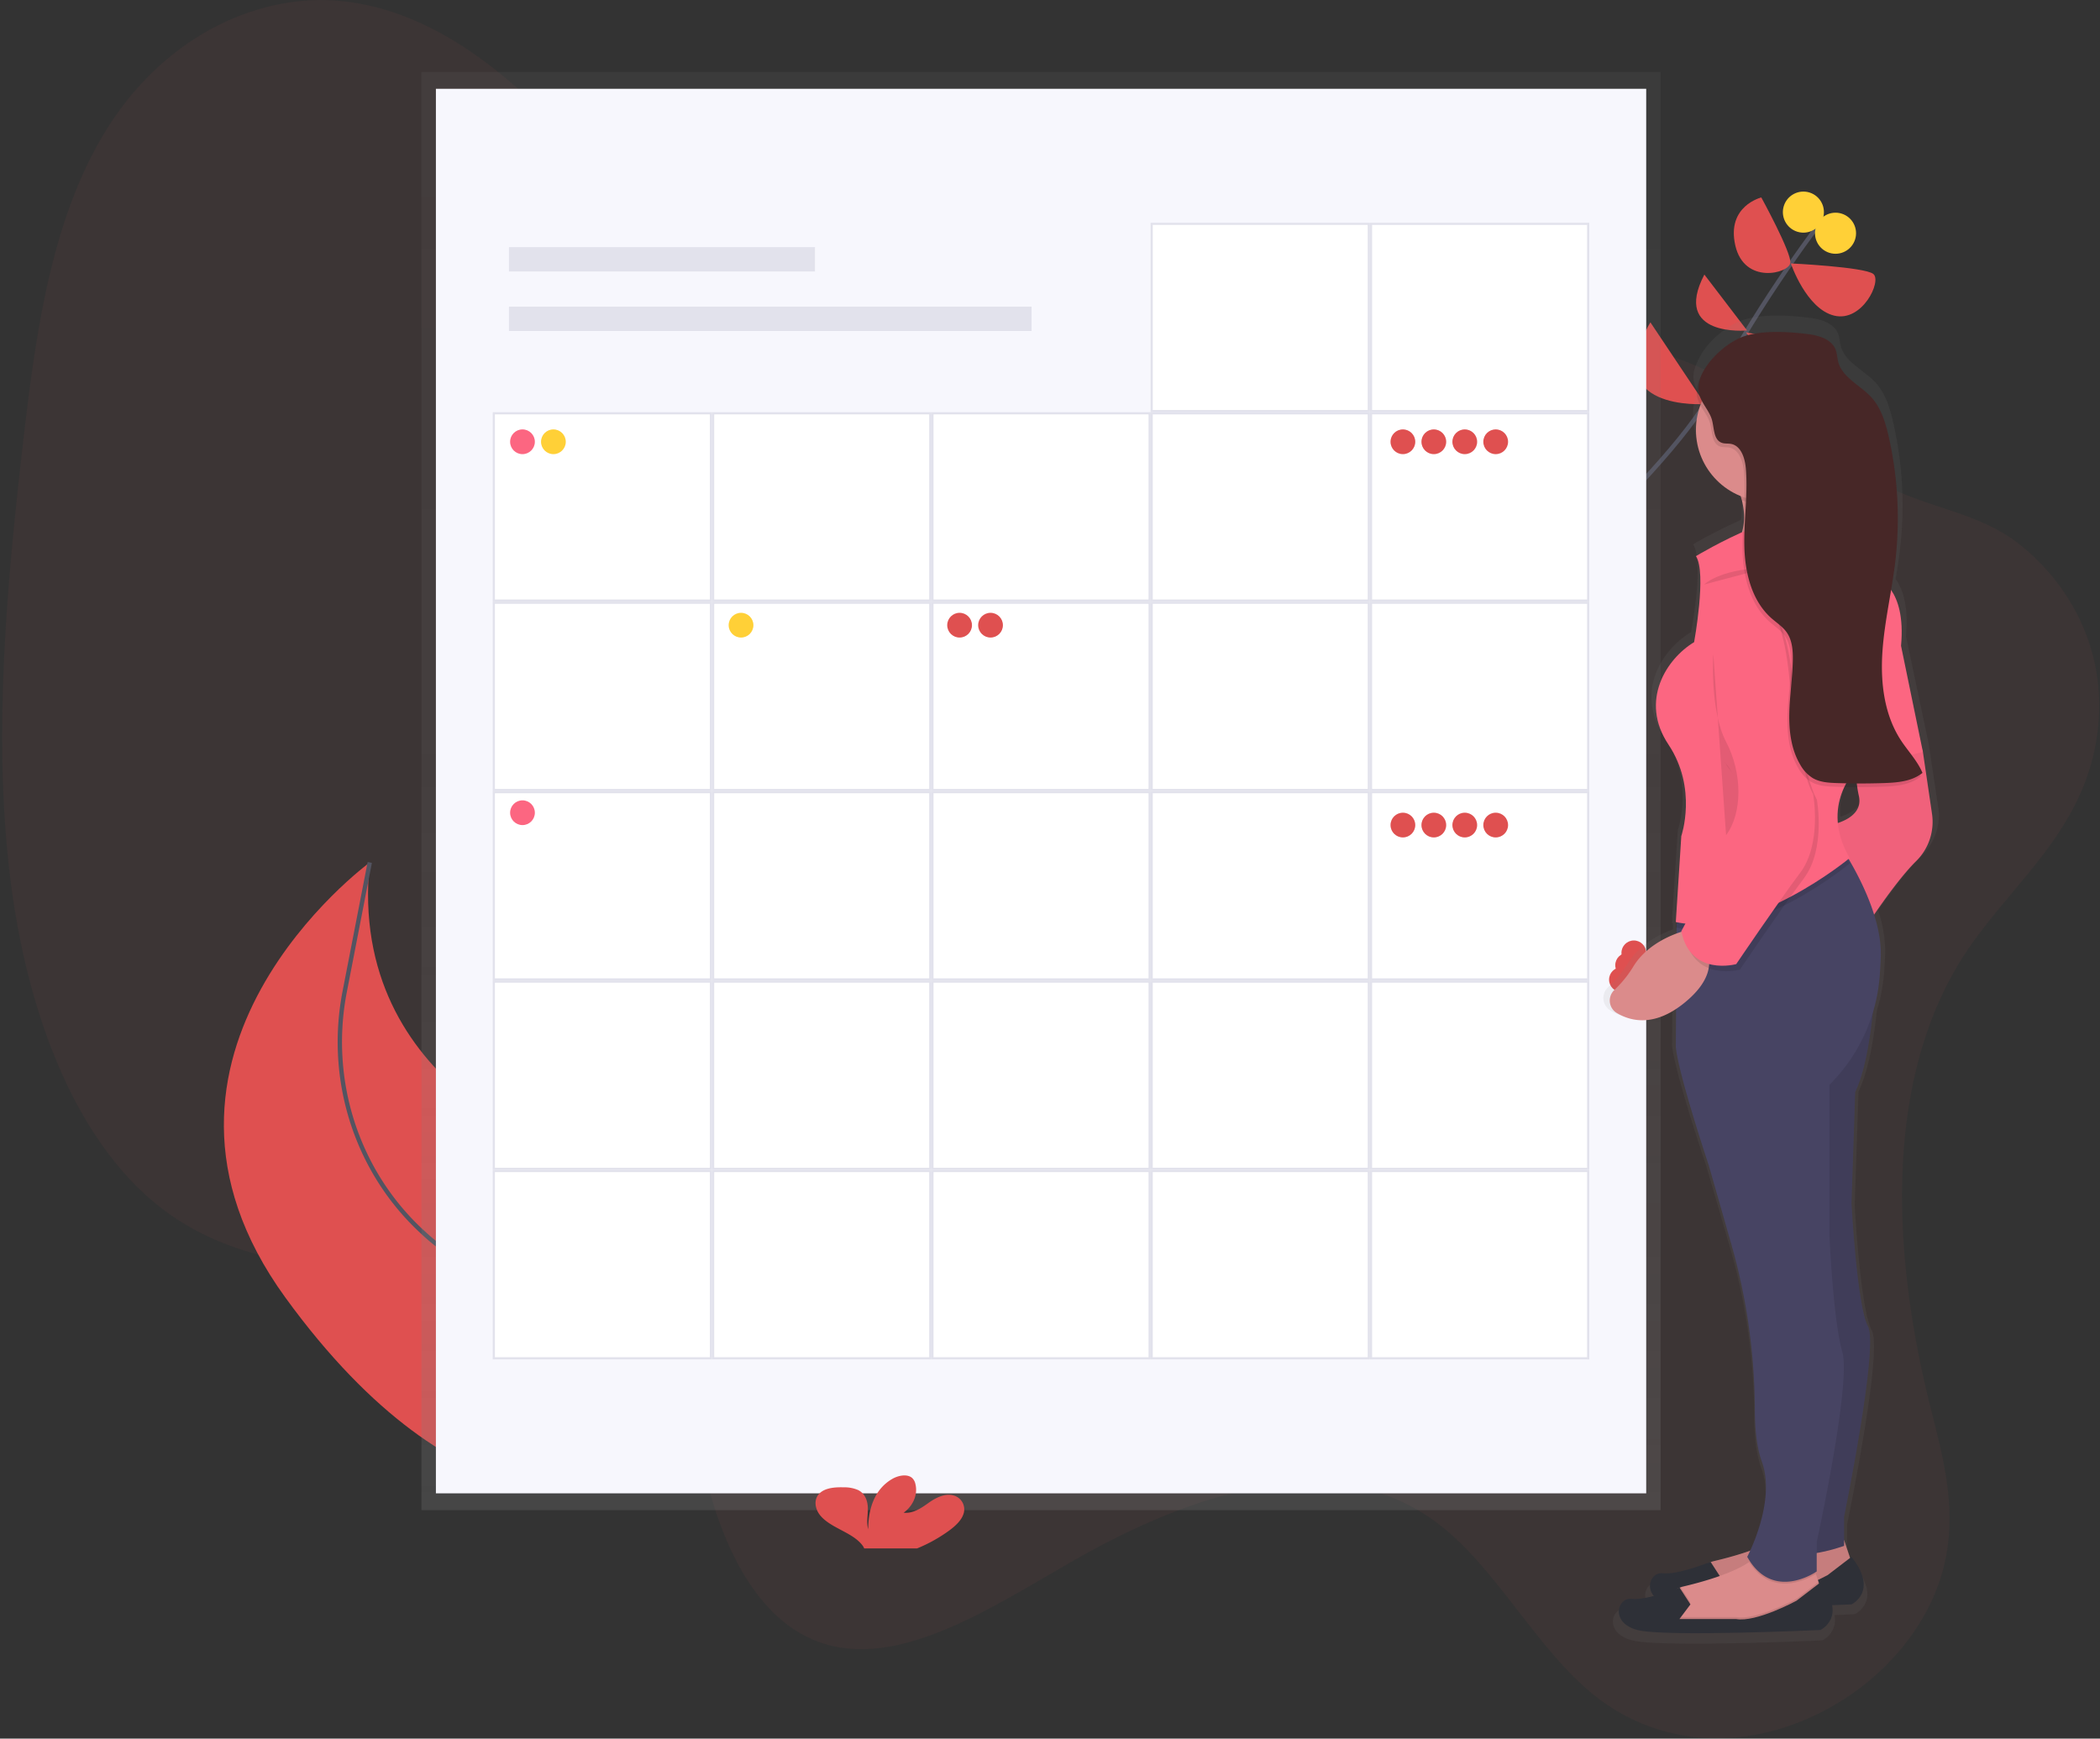 <svg xmlns="http://www.w3.org/2000/svg" width="302" height="250" viewBox="0 0 302 250">
    <rect x="0" y="0" width="302" height="250" fill="#333333" stroke="none"/>
    <defs>
        <linearGradient id="a" x1="50.001%" x2="50.001%" y1="99.998%" y2="0%">
            <stop offset="0%" stop-color="gray" stop-opacity=".25"/>
            <stop offset="54%" stop-color="gray" stop-opacity=".12"/>
            <stop offset="100%" stop-color="gray" stop-opacity=".1"/>
        </linearGradient>
        <linearGradient id="b" x1="183421%" x2="183421%" y1="80687%" y2="19498%">
            <stop offset="0%" stop-color="gray" stop-opacity=".25"/>
            <stop offset="54%" stop-color="gray" stop-opacity=".12"/>
            <stop offset="100%" stop-color="gray" stop-opacity=".1"/>
        </linearGradient>
    </defs>
    <g fill="none" fill-rule="evenodd">
        <path fill="#DF5050" fill-rule="nonzero" d="M281.975 138.109c-11.584 18.726-9.413 44.238-4.326 64.354 1.703 6.735 3.664 13.845 2.208 21.382-1.78 9.217-8.27 16.455-14.837 20.6-11.974 7.537-25.647 7.328-35.603-.553-8.598-6.807-14.26-18.68-23.039-25.122-14.678-10.783-34.835-4.248-52.336 5.83-12.377 7.113-26 16.165-37.44 11.04-8.048-3.599-13.066-13.752-15.409-24.8-1.13-5.334-1.814-11.161-4.406-15.225-1.543-2.416-3.664-4.033-5.862-5.36-20.066-12.09-47.215-1.981-66.565-15.673-13.07-9.245-20.5-28.34-22.942-48.758-2.442-20.418-.434-42.266 2.08-63.777 1.79-15.293 4.21-31.654 12.242-44.091C24.238 4.8 37.633-1.083 49.276.166c11.642 1.248 21.752 8.62 30.465 17.63 10.89 11.261 20.712 25.643 34.807 29.276 9.6 2.475 20.084-.39 30.293-2.01 17.046-2.709 33.854-1.932 50.544-.914 15.978.974 32.052 2.185 46.94 7.803 10.534 3.98 18.62 12.262 28.45 17.65 6.41 3.51 13.639 3.957 19.61 8.639 7.355 5.767 13.72 16.414 10.775 29.872-2.808 12.802-13.039 20.059-19.185 29.997z" opacity=".05"/>
        <path stroke="#535461" stroke-width=".624" d="M207.837 95.78s31.543-26.414 38.557-39.731c7.014-13.318 15.943-24.794 15.943-24.794"/>
        <path fill="#DF5050" fill-rule="nonzero" d="M258.19 61.027l-13.645-3.074s3.22 14.382 13.645 3.074z"/>
        <path fill="#DF5050" fill-rule="nonzero" d="M237.34 46.345l7.852 11.751s-15.35 1.108-7.852-11.75zM263.558 49.981l-12.47-2.184s7.832 11.906 12.47 2.184zM245.104 39.479l6.143 8.04s-10.874 1.03-6.143-8.04zM257.537 37.878s10.618.505 11.868 1.52c1.249 1.014-1.584 6.96-5.622 5.989-4.038-.97-6.246-7.51-6.246-7.51zM253.293 28.393s4.338 7.9 4.175 9.404c-.162 1.504-6.611 3.192-7.914-2.497-1.302-5.69 3.739-6.907 3.739-6.907z"/>
        <ellipse cx="263.967" cy="33.537" fill="#FFD037" fill-rule="nonzero" rx="2.953" ry="2.951" transform="rotate(-72.474 263.967 33.537)"/>
        <ellipse cx="259.345" cy="30.501" fill="#FFD037" fill-rule="nonzero" rx="2.953" ry="2.951" transform="rotate(-72.474 259.345 30.5)"/>
        <path fill="#DF5050" fill-rule="nonzero" d="M109.45 199.323s5.063-15.05-27.03-33.193c0 0-32.585-9.498-29.253-42.113 0 0-37.564 27.503-12.146 62.537C66.44 221.59 88.38 213.942 88.38 213.942l21.07-14.62z"/>
        <path stroke="#535461" stroke-width=".624" d="M99.666 206.12s-15.659-16.913-30.668-23.451a29.892 29.892 0 0 1-8.155-5.428c-9.569-8.74-13.741-21.926-11.274-34.644l3.607-18.58"/>
        <path fill="url(#a)" fill-rule="nonzero" d="M60.609 10.362h178.205v206.782H60.609z"/>
        <path fill="#F7F7FD" fill-rule="nonzero" d="M62.686 12.768H236.74v201.963H62.686z"/>
        <path fill="#E2E2EC" fill-rule="nonzero" d="M73.198 35.534h44.001v3.502H73.198zM73.198 44.095h75.15v3.502h-75.15z"/>
        <path fill="#FFF" fill-rule="nonzero" d="M197.178 32.188h31.227v26.929h-31.227z"/>
        <path fill="#E2E2EC" fill-rule="nonzero" d="M228.24 32.344V58.96H197.32V32.344h30.919zm.312-.312h-31.543v27.24h31.543v-27.24z"/>
        <path fill="#FFF" fill-rule="nonzero" d="M165.638 32.188h31.227v26.929h-31.227z"/>
        <path fill="#E2E2EC" fill-rule="nonzero" d="M196.697 32.344V58.96h-30.919V32.344h30.919zm.312-.312h-31.543v27.24h31.543v-27.24z"/>
        <path fill="#FFF" fill-rule="nonzero" d="M197.178 59.429h31.227v26.929h-31.227z"/>
        <path fill="#E2E2EC" fill-rule="nonzero" d="M228.24 59.585v26.617H197.32V59.585h30.919zm.312-.312h-31.543v27.24h31.543v-27.24z"/>
        <path fill="#FFF" fill-rule="nonzero" d="M165.638 59.429h31.227v26.929h-31.227z"/>
        <path fill="#E2E2EC" fill-rule="nonzero" d="M196.697 59.585v26.617h-30.919V59.585h30.919zm.312-.312h-31.543v27.24h31.543v-27.24z"/>
        <path fill="#FFF" fill-rule="nonzero" d="M134.098 59.429h31.227v26.929h-31.227z"/>
        <path fill="#E2E2EC" fill-rule="nonzero" d="M165.17 59.585v26.617H134.25V59.585h30.918zm.312-.312h-31.543v27.24h31.543v-27.24z"/>
        <path fill="#FFF" fill-rule="nonzero" d="M102.558 59.429h31.227v26.929h-31.227z"/>
        <path fill="#E2E2EC" fill-rule="nonzero" d="M133.63 59.585v26.617H102.71V59.585h30.919zm.312-.312h-31.543v27.24h31.543v-27.24z"/>
        <path fill="#FFF" fill-rule="nonzero" d="M71.018 59.429h31.227v26.929H71.018z"/>
        <path fill="#E2E2EC" fill-rule="nonzero" d="M102.09 59.585v26.617H71.17V59.585h30.919zm.312-.312H70.859v27.24h31.543v-27.24z"/>
        <path fill="#FFF" fill-rule="nonzero" d="M197.178 86.667h31.227v26.929h-31.227z"/>
        <path fill="#E2E2EC" fill-rule="nonzero" d="M228.24 86.826v26.617H197.32V86.826h30.919zm.312-.312h-31.543v27.24h31.543v-27.24z"/>
        <path fill="#FFF" fill-rule="nonzero" d="M165.638 86.667h31.227v26.929h-31.227z"/>
        <path fill="#E2E2EC" fill-rule="nonzero" d="M196.697 86.826v26.617h-30.919V86.826h30.919zm.312-.312h-31.543v27.24h31.543v-27.24z"/>
        <path fill="#FFF" fill-rule="nonzero" d="M134.098 86.667h31.227v26.929h-31.227z"/>
        <path fill="#E2E2EC" fill-rule="nonzero" d="M165.17 86.826v26.617H134.25V86.826h30.918zm.312-.312h-31.543v27.24h31.543v-27.24z"/>
        <path fill="#FFF" fill-rule="nonzero" d="M102.558 86.667h31.227v26.929h-31.227z"/>
        <path fill="#E2E2EC" fill-rule="nonzero" d="M133.63 86.826v26.617H102.71V86.826h30.919zm.312-.312h-31.543v27.24h31.543v-27.24z"/>
        <path fill="#FFF" fill-rule="nonzero" d="M71.018 86.667h31.227v26.929H71.018z"/>
        <path fill="#E2E2EC" fill-rule="nonzero" d="M102.09 86.826v26.617H71.17V86.826h30.919zm.312-.312H70.859v27.24h31.543v-27.24z"/>
        <path fill="#FFF" fill-rule="nonzero" d="M197.178 113.908h31.227v26.929h-31.227z"/>
        <path fill="#E2E2EC" fill-rule="nonzero" d="M228.24 114.064v26.616H197.32v-26.616h30.919zm.312-.312h-31.543v27.24h31.543v-27.24z"/>
        <path fill="#FFF" fill-rule="nonzero" d="M165.638 113.908h31.227v26.929h-31.227z"/>
        <path fill="#E2E2EC" fill-rule="nonzero" d="M196.697 114.064v26.616h-30.919v-26.616h30.919zm.312-.312h-31.543v27.24h31.543v-27.24z"/>
        <path fill="#FFF" fill-rule="nonzero" d="M134.098 113.908h31.227v26.929h-31.227z"/>
        <path fill="#E2E2EC" fill-rule="nonzero" d="M165.17 114.064v26.616H134.25v-26.616h30.918zm.312-.312h-31.543v27.24h31.543v-27.24z"/>
        <path fill="#FFF" fill-rule="nonzero" d="M102.558 113.908h31.227v26.929h-31.227z"/>
        <path fill="#E2E2EC" fill-rule="nonzero" d="M133.63 114.064v26.616H102.71v-26.616h30.919zm.312-.312h-31.543v27.24h31.543v-27.24z"/>
        <path fill="#FFF" fill-rule="nonzero" d="M71.018 113.908h31.227v26.929H71.018z"/>
        <path fill="#E2E2EC" fill-rule="nonzero" d="M102.09 114.064v26.616H71.17v-26.616h30.919zm.312-.312H70.859v27.24h31.543v-27.24z"/>
        <path fill="#FFF" fill-rule="nonzero" d="M197.178 141.145h31.227v26.929h-31.227z"/>
        <path fill="#E2E2EC" fill-rule="nonzero" d="M228.24 141.305v26.613H197.32v-26.613h30.919zm.312-.312h-31.543v27.237h31.543v-27.237z"/>
        <path fill="#FFF" fill-rule="nonzero" d="M165.638 141.145h31.227v26.929h-31.227z"/>
        <path fill="#E2E2EC" fill-rule="nonzero" d="M196.697 141.305v26.613h-30.919v-26.613h30.919zm.312-.312h-31.543v27.237h31.543v-27.237z"/>
        <path fill="#FFF" fill-rule="nonzero" d="M134.098 141.145h31.227v26.929h-31.227z"/>
        <path fill="#E2E2EC" fill-rule="nonzero" d="M165.17 141.305v26.613H134.25v-26.613h30.918zm.312-.312h-31.543v27.237h31.543v-27.237z"/>
        <path fill="#FFF" fill-rule="nonzero" d="M102.558 141.145h31.227v26.929h-31.227z"/>
        <path fill="#E2E2EC" fill-rule="nonzero" d="M133.63 141.305v26.613H102.71v-26.613h30.919zm.312-.312h-31.543v27.237h31.543v-27.237z"/>
        <path fill="#FFF" fill-rule="nonzero" d="M71.018 141.145h31.227v26.929H71.018z"/>
        <path fill="#E2E2EC" fill-rule="nonzero" d="M102.09 141.305v26.613H71.17v-26.613h30.919zm.312-.312H70.859v27.237h31.543v-27.237z"/>
        <path fill="#FFF" fill-rule="nonzero" d="M197.178 168.386h31.227v26.929h-31.227z"/>
        <path fill="#E2E2EC" fill-rule="nonzero" d="M228.24 168.542v26.617H197.32v-26.617h30.919zm.312-.312h-31.543v27.241h31.543v-27.24z"/>
        <path fill="#FFF" fill-rule="nonzero" d="M165.638 168.386h31.227v26.929h-31.227z"/>
        <path fill="#E2E2EC" fill-rule="nonzero" d="M196.697 168.542v26.617h-30.919v-26.617h30.919zm.312-.312h-31.543v27.241h31.543v-27.24z"/>
        <path fill="#FFF" fill-rule="nonzero" d="M134.098 168.386h31.227v26.929h-31.227z"/>
        <path fill="#E2E2EC" fill-rule="nonzero" d="M165.17 168.542v26.617H134.25v-26.617h30.918zm.312-.312h-31.543v27.241h31.543v-27.24z"/>
        <path fill="#FFF" fill-rule="nonzero" d="M102.558 168.386h31.227v26.929h-31.227z"/>
        <path fill="#E2E2EC" fill-rule="nonzero" d="M133.63 168.542v26.617H102.71v-26.617h30.919zm.312-.312h-31.543v27.241h31.543v-27.24z"/>
        <path fill="#FFF" fill-rule="nonzero" d="M71.018 168.386h31.227v26.929H71.018z"/>
        <path fill="#E2E2EC" fill-rule="nonzero" d="M102.09 168.542v26.617H71.17v-26.617h30.919zm.312-.312H70.859v27.241h31.543v-27.24z"/>
        <path fill="#DF5050" fill-rule="nonzero" d="M136.609 220.003c.893-.677 1.733-1.476 1.992-2.45a2.072 2.072 0 0 0-1.392-2.497c-1.278-.4-2.643.312-3.68 1.052-1.036.74-2.22 1.56-3.575 1.408 1.402-1.015 2.07-2.66 1.683-4.155a1.61 1.61 0 0 0-.468-.842c-.71-.624-1.996-.353-2.846.134-2.701 1.56-3.454 4.541-3.47 7.235-.271-.971-.043-1.982-.05-2.981-.005-.999-.34-2.1-1.37-2.637a4.909 4.909 0 0 0-2.093-.403c-1.215-.037-2.567.062-3.394.787-1.031.898-.763 2.409.134 3.398.896.99 2.26 1.61 3.513 2.294.956.522 1.924 1.13 2.499 1.954.075.11.138.227.187.35h7.611a21.887 21.887 0 0 0 4.719-2.647z"/>
        <ellipse cx="75.138" cy="63.524" fill="#FC6681" fill-rule="nonzero" rx="1.78" ry="1.779"/>
        <ellipse cx="79.585" cy="63.524" fill="#FFD037" fill-rule="nonzero" rx="1.78" ry="1.779"/>
        <ellipse cx="137.999" cy="89.897" fill="#DF5050" fill-rule="nonzero" rx="1.78" ry="1.779"/>
        <ellipse cx="142.449" cy="89.897" fill="#DF5050" fill-rule="nonzero" rx="1.78" ry="1.779"/>
        <ellipse cx="233.18" cy="140.865" fill="#DF5050" fill-rule="nonzero" rx="1.78" ry="1.779"/>
        <ellipse cx="234.07" cy="138.792" fill="#DF5050" fill-rule="nonzero" rx="1.78" ry="1.779"/>
        <ellipse cx="234.96" cy="137.013" fill="#DF5050" fill-rule="nonzero" rx="1.78" ry="1.779"/>
        <ellipse cx="201.75" cy="63.524" fill="#DF5050" fill-rule="nonzero" rx="1.78" ry="1.779"/>
        <ellipse cx="206.197" cy="63.524" fill="#DF5050" fill-rule="nonzero" rx="1.78" ry="1.779"/>
        <ellipse cx="210.647" cy="63.524" fill="#DF5050" fill-rule="nonzero" rx="1.78" ry="1.779"/>
        <ellipse cx="215.095" cy="63.524" fill="#DF5050" fill-rule="nonzero" rx="1.78" ry="1.779"/>
        <ellipse cx="201.75" cy="118.639" fill="#DF5050" fill-rule="nonzero" rx="1.78" ry="1.779"/>
        <ellipse cx="206.197" cy="118.639" fill="#DF5050" fill-rule="nonzero" rx="1.78" ry="1.779"/>
        <ellipse cx="210.647" cy="118.639" fill="#DF5050" fill-rule="nonzero" rx="1.78" ry="1.779"/>
        <ellipse cx="215.095" cy="118.639" fill="#DF5050" fill-rule="nonzero" rx="1.78" ry="1.779"/>
        <ellipse cx="106.568" cy="89.897" fill="#FFD037" fill-rule="nonzero" rx="1.78" ry="1.779"/>
        <ellipse cx="75.138" cy="116.863" fill="#FC6681" fill-rule="nonzero" rx="1.78" ry="1.779"/>
        <path fill="url(#b)" fill-rule="nonzero" d="M231.644 145.328c1.952 1.151 4.997 1.9 8.854-.575l-.038 5.481c.275 3.745 4.925 17.45 4.925 17.45l3.28 11.267a88.11 88.11 0 0 1 3.603 24.51c0 2.75.256 5.584 1.047 7.716 1.745 4.716-.687 10.792-1.743 13.055a54.893 54.893 0 0 1-5.412 1.523 3.7 3.7 0 0 0-.484.147l-.022-.031s-4.922 1.95-7.108 1.682c-1.63-.2-2.652 1.832-1.375 3.327-1.205.312-2.442.534-3.276.43-2.186-.268-3.282 3.49.822 4.564 4.103 1.074 27.355 0 27.355 0a3.295 3.295 0 0 0 1.749-3.64c1.786-.068 2.9-.121 2.9-.121s4.105-1.873 0-6.982l-.218.166-.877-2.582v-3.486s5.196-24.969 3.557-27.921c-1.64-2.953-2.461-17.987-2.461-17.987l.556-16.377c1.483-3.058 2.242-7.852 2.626-11.6.558-1.789.91-3.635 1.05-5.503.065-.88.118-1.804.153-2.762.014-2.102-.33-4.19-1.018-6.177 1.561-2.247 4.1-5.721 6.196-7.775 3.282-3.22 2.46-6.982 2.46-6.982l-1.367-9.129-3.283-15.57c.413-4.32-.49-6.808-1.486-8.213.237-1.395.459-2.79.624-4.191a53.61 53.61 0 0 0-.958-18.252c-.475-2.088-1.121-4.23-2.586-5.812-1.659-1.791-4.35-2.884-4.969-5.23-.153-.584-.16-1.206-.381-1.767-.6-1.536-2.498-2.095-4.16-2.294-2.96-.36-7.242-.625-10.087.53-1.987.812-4.722 3.046-5.81 5.443-.624 1.102-.914 2.26-.649 3.35.105.4.263.786.472 1.145a10.294 10.294 0 0 0-.637 3.586 10.475 10.475 0 0 0 6.69 9.716c.065.206.124.409.174.609.124.48.214.97.269 1.463-.053.937-.113 1.901-.156 2.853a10.5 10.5 0 0 1-.1.387 70.404 70.404 0 0 0-6.871 3.502c1.643 2.416-.275 12.619-.275 12.619-4.104 2.415-8.207 8.592-3.829 15.034 4.379 6.442 1.915 13.42 1.915 13.42l-.684 10.497v.019l-.138 2.1h.053l-.053.796.119.022v.855c-1.92.705-4.728 2.129-6.402 4.76a16.797 16.797 0 0 1-2.864 3.51 2.11 2.11 0 0 0 .328 3.425zm33.03-27.89a9.982 9.982 0 0 1 .97-5.281c.644.012 1.288.02 1.934.022.065.452.143.883.237 1.276.556 2.366-1.665 3.499-3.145 3.98l.003.003z"/>
        <path fill="#DB8B8B" fill-rule="nonzero" d="M265.213 221.492l1.053 3.155-3.435 3.434-11.318 2.63-8.161-.789.528-2.893a3.49 3.49 0 0 1 2.592-2.55c3.354-.787 9.75-2.584 11.093-5.078l7.648 2.09z"/>
        <path fill="#000" fill-rule="nonzero" d="M265.213 221.492l1.053 3.155-3.435 3.434-11.318 2.63-8.161-.789.528-2.893a3.49 3.49 0 0 1 2.592-2.55c3.354-.787 9.75-2.584 11.093-5.078l7.648 2.09z" opacity=".1"/>
        <path fill="#2E3037" fill-rule="nonzero" d="M245.997 229.12l1.58-2.104-1.58-2.437s-4.737 1.91-6.842 1.648c-2.105-.263-3.158 3.433.79 4.472 3.947 1.04 26.32 0 26.32 0s3.948-1.841 0-6.838l-3.434 2.63s-5.79 3.156-8.686 2.632l-8.148-.003z"/>
        <path fill="#DB8B8B" fill-rule="nonzero" d="M238.89 233.586l8.16.79 11.318-2.631 3.435-3.434-.278-.836-.393-1.174-.394-1.142-7.633-2.103a4.727 4.727 0 0 1-1.561 1.56c-2.48 1.695-6.933 2.918-9.547 3.53a2.74 2.74 0 0 0-.313.097 3.478 3.478 0 0 0-2.267 2.453l-.528 2.89z"/>
        <path fill="#000" fill-rule="nonzero" d="M238.89 233.586l8.16.79 11.318-2.631 3.435-3.434-.278-.836-3.142 2.416s-5.79 3.155-8.685 2.63h-8.176l1.58-2.103-1.418-2.185a3.478 3.478 0 0 0-2.267 2.454l-.528 2.9z" opacity=".1"/>
        <path fill="#2E3037" fill-rule="nonzero" d="M241.522 232.803l1.58-2.104-1.58-2.437s-4.738 1.91-6.843 1.647c-2.105-.262-3.157 3.434.79 4.473 3.948 1.04 26.322 0 26.322 0s3.947-1.841 0-6.838l-3.436 2.63s-5.79 3.156-8.685 2.632l-8.148-.003z"/>
        <path fill="#DB8B8B" fill-rule="nonzero" d="M248.102 80.234s12.636 1.314 10.794-3.945a9.464 9.464 0 0 1-.39-4.644 12.87 12.87 0 0 1 2.232-5.35l-11.846 1.842a14.82 14.82 0 0 1 1.606 3.801c1.411 5.578-2.396 8.296-2.396 8.296z"/>
        <path fill="#474463" fill-rule="nonzero" d="M269.686 140.21s-.263 11.31-2.895 16.834l-.528 16.046s.79 14.731 2.37 17.625c1.58 2.893-3.435 27.356-3.435 27.356v4.21s-8.432 3.156-10.793-.527l2.37-31.305-1.053-43.402 13.964-6.838z"/>
        <path fill="#000" fill-rule="nonzero" d="M269.686 140.21s-.263 11.31-2.895 16.834l-.528 16.046s.79 14.731 2.37 17.625c1.58 2.893-3.435 27.356-3.435 27.356v4.21s-8.432 3.156-10.793-.527l2.37-31.305-1.053-43.402 13.964-6.838z" opacity=".1"/>
        <path fill="#FC6681" fill-rule="nonzero" d="M274.951 103.908l1.58 4.21 1.315 8.945a7.909 7.909 0 0 1-2.37 6.838c-3.158 3.156-7.37 9.732-7.37 9.732l-4.997-14.981s4.996-.79 4.213-4.21c-.784-3.421-.531-9.757-.531-9.757l8.16-.777z"/>
        <path fill="#000" fill-rule="nonzero" d="M274.951 103.908l1.58 4.21 1.315 8.945a7.909 7.909 0 0 1-2.37 6.838c-3.158 3.156-7.37 9.732-7.37 9.732l-4.997-14.981s4.996-.79 4.213-4.21c-.784-3.421-.531-9.757-.531-9.757l8.16-.777z" opacity=".05"/>
        <path fill="#000" fill-rule="nonzero" d="M251.556 224.62c3.376 5.305 8.632 2.3 9.563 1.7l-.38-1.16-7.634-2.104a4.727 4.727 0 0 1-1.549 1.563z" opacity=".1"/>
        <path fill="#474463" fill-rule="nonzero" d="M240.997 150.468c.263 3.683 4.738 17.098 4.738 17.098l3.157 11.039a87.789 87.789 0 0 1 3.47 24.014c0 2.693.247 5.47 1.009 7.559 2.105 5.786-2.105 13.68-2.105 13.68 3.685 6.576 9.994 2.103 9.994 2.103v-4.207s4.997-22.887 3.685-27.356c-1.312-4.47-1.843-16.573-1.843-16.573v-21.848a24.769 24.769 0 0 0 7.224-15.705 75.78 75.78 0 0 0 .147-2.706c.212-5.93-3.848-12.894-5.434-15.372-.381-.6-.625-.936-.625-.936l-23.242 9.213-.053.022v2.887l-.122 17.088z"/>
        <path fill="#000" fill-rule="nonzero" d="M248.892 68.134a14.82 14.82 0 0 1 1.606 3.801c2.6.986 5.487.88 8.007-.293a12.87 12.87 0 0 1 2.233-5.347l-11.846 1.839z" opacity=".1"/>
        <ellipse cx="254.158" cy="61.816" fill="#DB8B8B" fill-rule="nonzero" rx="10.266" ry="10.259"/>
        <path fill="#000" fill-rule="nonzero" d="M240.997 133.37l.113.023c11.037 2.269 24.894-9.23 24.894-9.23a13.63 13.63 0 0 1-.96-1.956c-.38-.6-.624-.937-.624-.937l-23.242 9.214-.059.92-.122 1.967z" opacity=".1"/>
        <path fill="#FC6681" fill-rule="nonzero" d="M243.892 79.969s14.741-8.945 19.479-5.262l6.58 8.427s4.213 1.314 3.436 9.731l3.144 15.253-9.475 2.369s-5.528 5.262-1.052 12.89c0 0-13.951 11.573-25.007 9.207l.79-12.362s2.37-6.839-1.842-13.153c-4.213-6.314-.263-12.362 3.685-14.731 0-.003 1.84-10 .262-12.37z"/>
        <path fill="#DB8B8B" fill-rule="nonzero" d="M243.102 133.633s-5.528 1.052-8.16 5.262a16.397 16.397 0 0 1-2.755 3.433 2.087 2.087 0 0 0 .312 3.327c2.09 1.249 5.497 2.026 9.8-1.507 7.383-6.043.803-10.515.803-10.515z"/>
        <path fill="#000" fill-rule="nonzero" d="M251.263 84.969s5.265-.528 6.58 13.152c1.315 13.68 3.435 16.835 3.435 16.835s1.315 7.104-1.842 11.311c-3.158 4.207-9.213 13.152-9.213 13.152s-6.58 1.842-7.895-4.734l8.16-15.256s1.315-5.262-1.842-8.945c-3.158-3.683-5.544-28.146 2.617-25.515z" opacity=".1"/>
        <path fill="#FC6681" fill-rule="nonzero" d="M250.726 84.18s5.265-.528 6.58 13.151c1.315 13.68 3.435 16.836 3.435 16.836s1.315 7.103-1.842 11.31c-3.158 4.208-9.213 13.153-9.213 13.153s-6.58 1.841-7.895-4.735l8.16-15.256s1.315-5.262-1.843-8.945c-3.157-3.683-5.534-28.146 2.618-25.515z"/>
        <path fill="#000" fill-rule="nonzero" d="M246.39 94.042s-.524 8.146 1.837 12.628c2.361 4.482 2.37 10.259 0 13.42M245.076 84.048s2.105-2.104 8.16-2.369c6.056-.265 8.686-2.103 8.686-2.103" opacity=".1"/>
        <path fill="#000" fill-rule="nonzero" d="M259.717 48.561c1.599.197 3.435.746 4.004 2.247.212.553.218 1.161.365 1.733.597 2.297 3.186 3.367 4.781 5.124 1.409 1.561 2.03 3.649 2.499 5.693a53.463 53.463 0 0 1 .937 17.872c-.512 4.37-1.562 8.658-1.855 13.04-.294 4.382.243 8.992 2.639 12.674 1.03 1.583 2.392 2.975 3.123 4.716-1.509 1.224-3.592 1.399-5.537 1.464a99.916 99.916 0 0 1-6.793 0c-1.187-.04-2.427-.118-3.451-.718a5.326 5.326 0 0 1-1.811-1.944c-1.297-2.185-1.621-4.838-1.562-7.385.06-2.546.46-5.08.506-7.63.025-1.39-.084-2.866-.884-4.002-.578-.82-1.455-1.373-2.205-2.038-2.81-2.497-3.785-6.498-3.879-10.26-.093-3.76.528-7.527.21-11.276-.125-1.467-.675-3.23-2.118-3.514-.456-.09-.937 0-1.374-.175-1.159-.446-1.046-2.078-1.377-3.274-.372-1.342-1.518-2.378-1.84-3.745-.759-3.184 3.295-6.982 5.953-8.09 2.701-1.13 6.82-.861 9.669-.512z" opacity=".1"/>
        <path fill="#472727" fill-rule="nonzero" d="M259.98 48.037c1.598.196 3.435.746 4.003 2.247.212.552.219 1.161.365 1.732.597 2.297 3.186 3.368 4.782 5.125 1.408 1.56 2.03 3.649 2.498 5.693a53.463 53.463 0 0 1 .937 17.871c-.512 4.37-1.561 8.658-1.855 13.04-.294 4.382.244 8.992 2.639 12.675 1.03 1.582 2.392 2.975 3.123 4.716-1.508 1.224-3.591 1.398-5.537 1.464a99.916 99.916 0 0 1-6.793 0c-1.187-.04-2.426-.119-3.45-.718a5.326 5.326 0 0 1-1.812-1.944c-1.296-2.185-1.621-4.838-1.562-7.385.06-2.547.46-5.081.506-7.631.025-1.389-.084-2.865-.884-4.001-.577-.821-1.455-1.374-2.204-2.038-2.811-2.497-3.786-6.498-3.88-10.26-.093-3.76.529-7.527.21-11.276-.125-1.467-.675-3.23-2.117-3.514-.456-.09-.937 0-1.375-.175-1.158-.446-1.046-2.079-1.377-3.274-.371-1.342-1.518-2.378-1.84-3.745-.758-3.184 3.295-6.982 5.953-8.09 2.702-1.133 6.821-.865 9.67-.512z"/>
    </g>
</svg>

